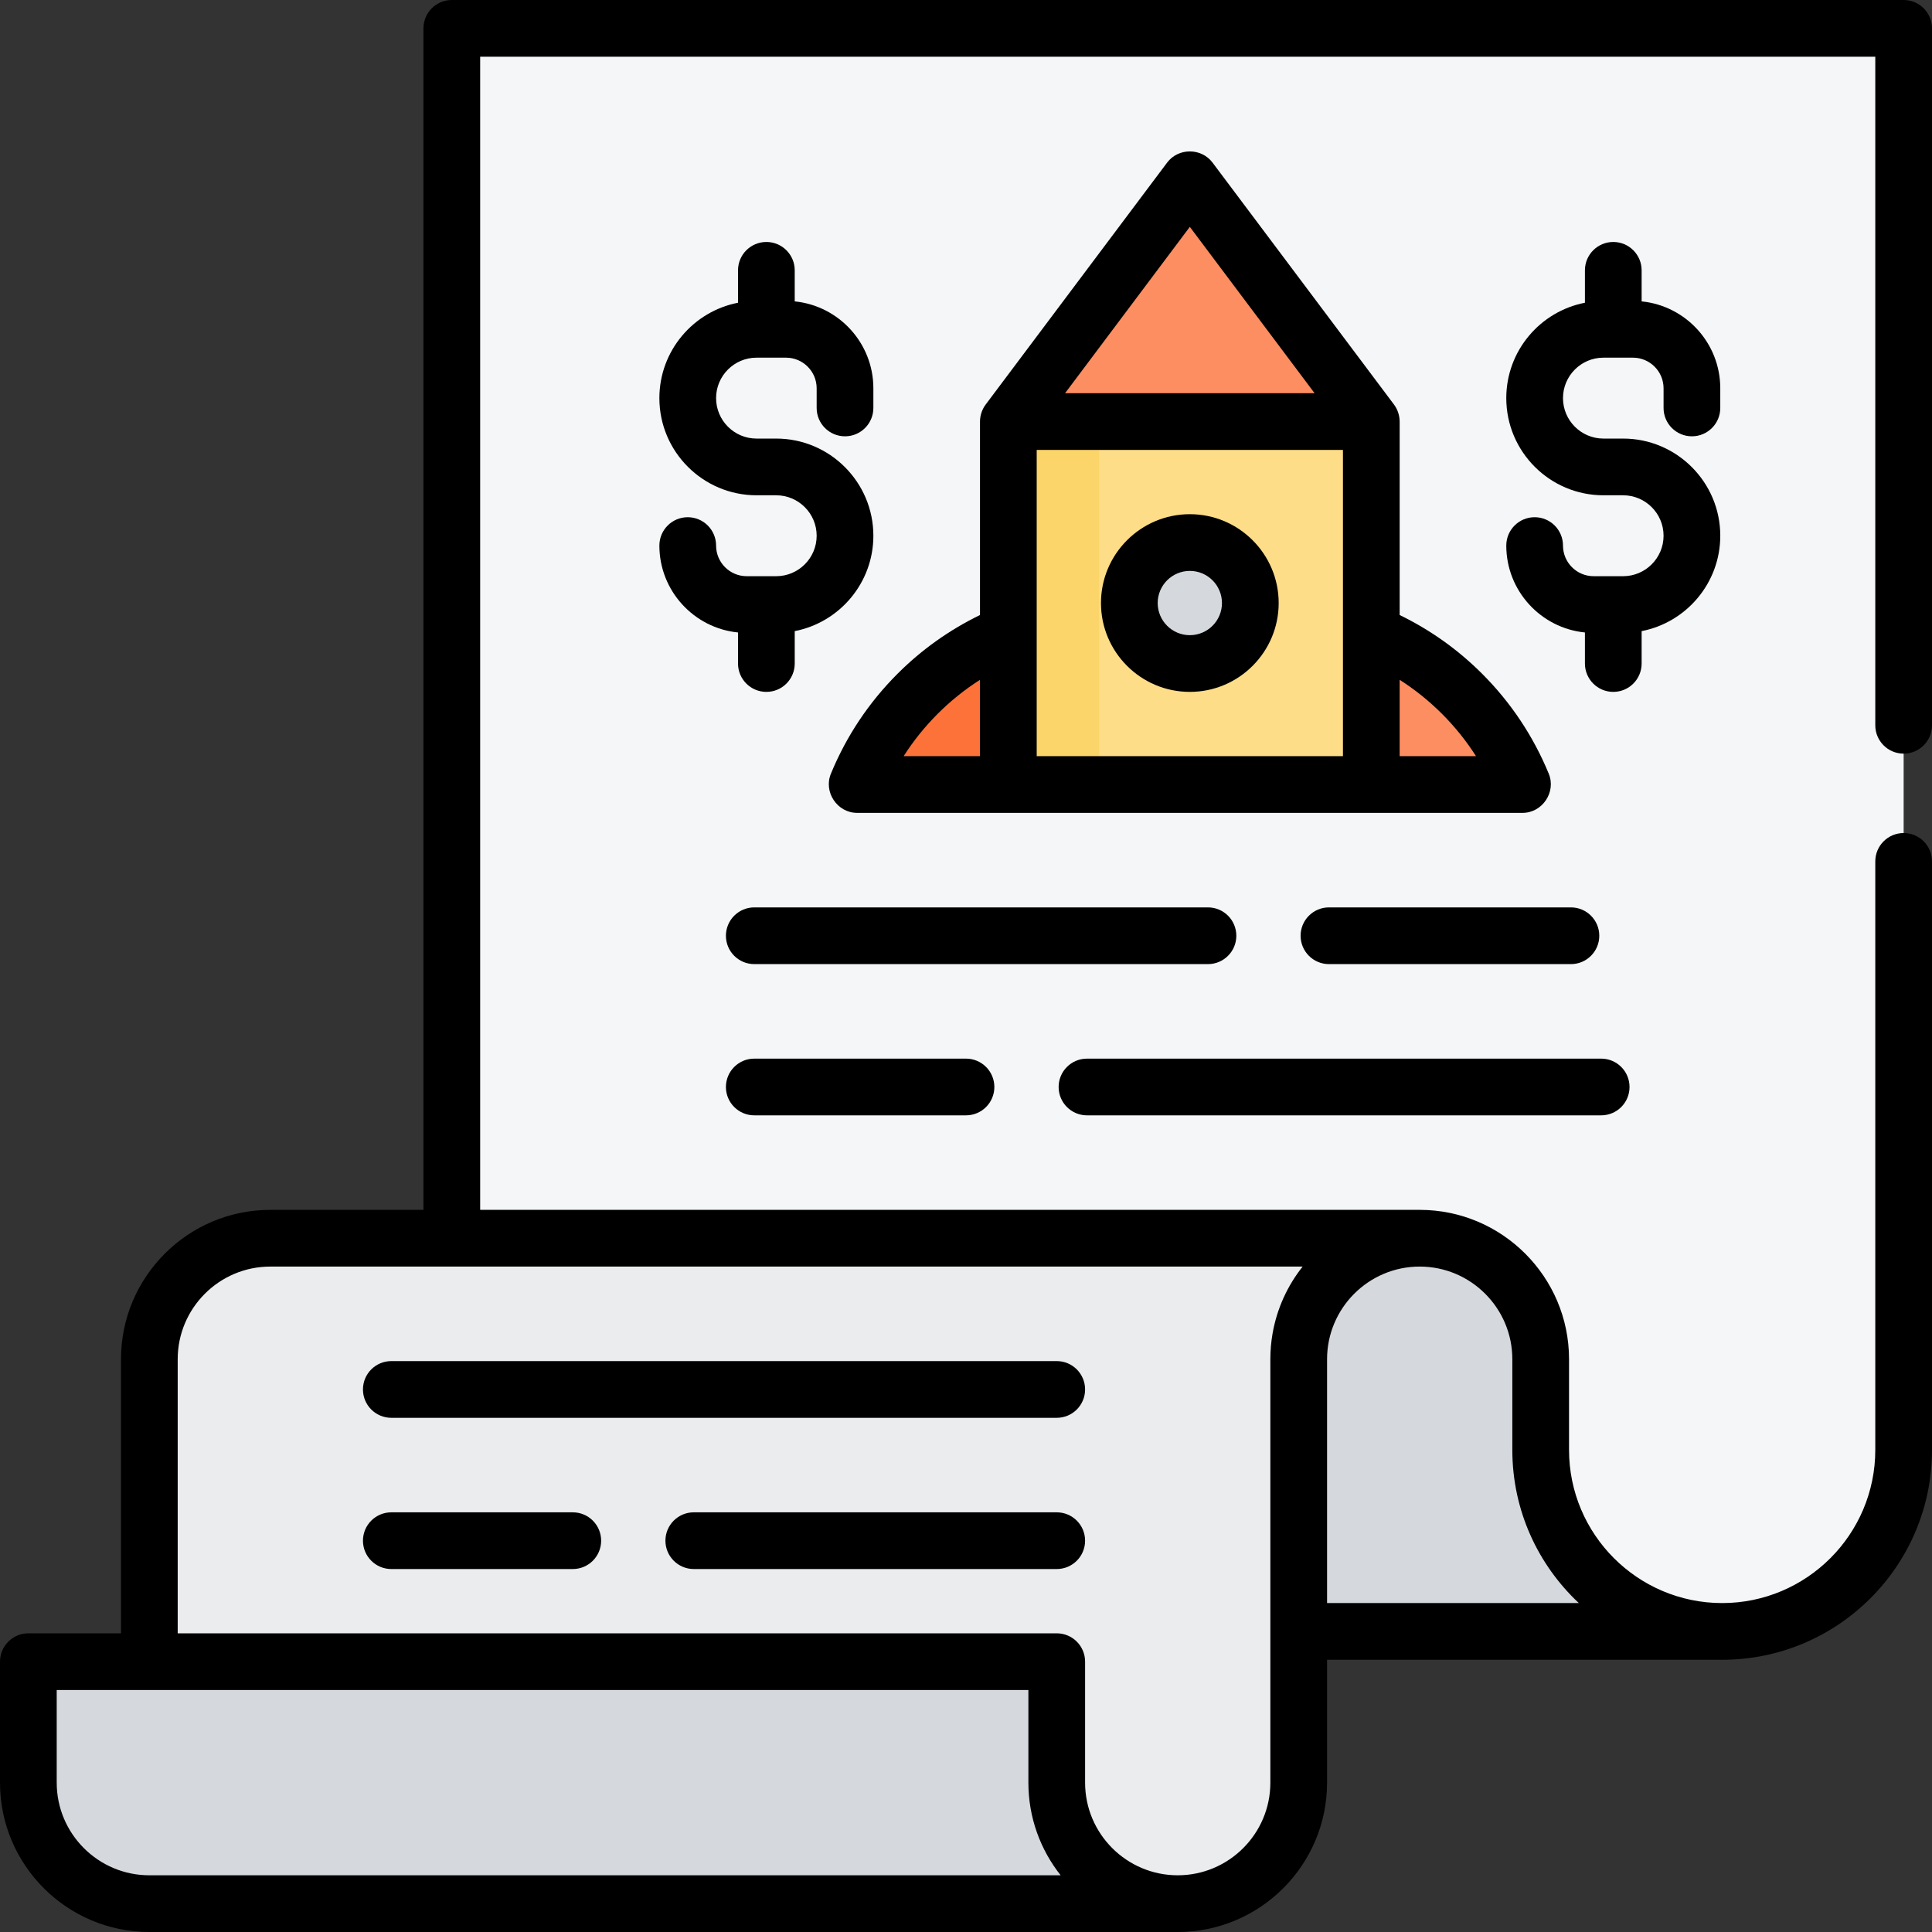 <?xml version="1.0" encoding="iso-8859-1"?>
<!-- Generator: Adobe Illustrator 19.0.0, SVG Export Plug-In . SVG Version: 6.00 Build 0)  -->
<svg version="1.1" id="Capa_1" xmlns="http://www.w3.org/2000/svg" xmlns:xlink="http://www.w3.org/1999/xlink" x="0px" y="0px"
	 viewBox="0 0 511 511" style="enable-background:new 0 0 511 511;" xml:space="preserve">
<rect x="0" y="0" width="511" height="511" fill="#333333" stroke="none"/>
<g>
	<g>
		<path style="fill:#F4F6F7;" d="M119.5,7.5v376v48h336c26.51,0,48-21.49,48-48V7.5H119.5z"/>
		<circle style="fill:#EAECEE;" cx="71.5" cy="359.5" r="32"/>
		<g>
			<path style="fill:#EAECEE;" d="M375.5,327.5h-304v136h272v-104C343.5,341.827,357.827,327.5,375.5,327.5z"/>
			<path style="fill:#D5D9DE;" d="M407.5,383.5v-24c0-17.673-14.327-32-32-32h-304v56c0,26.51,21.49,48,48,48h336
				C428.99,431.5,407.5,410.01,407.5,383.5z"/>
		</g>
		<path style="fill:#EAECEE;" d="M311.5,503.5c17.673,0,32-14.327,32-32h-64C279.5,489.173,293.827,503.5,311.5,503.5z"/>
		<path style="fill:#EAECEE;" d="M71.5,327.5c-17.673,0-32,14.327-32,32v144h272c17.673,0,32-14.327,32-32v-112
			c0-17.673,14.327-32,32-32H71.5z"/>
		<g>
			<path style="fill:#D5D9DE;" d="M279.5,471.5v-32H7.5v32c0,17.673,14.327,32,32,32h272C293.827,503.5,279.5,489.173,279.5,471.5z"
				/>
		</g>
		<g>
			<rect x="266.7" y="111.5" style="fill:#FDDD88;" width="96" height="96"/>
			<rect x="266.7" y="111.5" style="fill:#FCD56A;" width="24" height="96"/>
			<polygon style="fill:#FD8E61;" points="362.7,111.5 314.7,47.5 266.7,111.5 			"/>
			<circle style="fill:#D5D9DE;" cx="314.7" cy="159.5" r="16"/>
			<path style="fill:#FD8E61;" d="M362.7,207.5h40c-2.346-5.698-7.024-15.024-16-24c-4.357-4.357-12.262-11.167-24-16
				C362.7,180.833,362.7,194.167,362.7,207.5z"/>
			<path style="fill:#FD7239;" d="M266.7,207.5h-40c2.346-5.698,7.024-15.024,16-24c4.357-4.357,12.262-11.167,24-16
				C266.7,180.833,266.7,194.167,266.7,207.5z"/>
		</g>
	</g>
	<g>
		<path d="M503.5,199.333c4.143,0,7.5-3.358,7.5-7.5V7.5c0-4.142-3.357-7.5-7.5-7.5h-384c-4.142,0-7.5,3.358-7.5,7.5V320H71.5
			C49.72,320,32,337.72,32,359.5V432H7.5c-4.142,0-7.5,3.358-7.5,7.5v32C0,493.28,17.72,511,39.5,511h272
			c21.78,0,39.5-17.72,39.5-39.5V439h104.5c30.603,0,55.5-24.897,55.5-55.5V227.833c0-4.142-3.357-7.5-7.5-7.5s-7.5,3.358-7.5,7.5
			V383.5c0,22.332-18.168,40.5-40.5,40.5S415,405.832,415,383.5v-24c0-21.78-17.72-39.5-39.5-39.5H127V15h369v176.833
			C496,195.975,499.357,199.333,503.5,199.333z M39.5,496C25.991,496,15,485.009,15,471.5V447h257v24.5
			c0,9.247,3.194,17.762,8.536,24.5H39.5z M400,359.5v24c0,15.959,6.771,30.366,17.59,40.5H351v-64.5c0-13.509,10.99-24.5,24.5-24.5
			S400,345.991,400,359.5z M336.583,352.718c-0.383,2.204-0.583,4.47-0.583,6.782v112c0,13.509-10.99,24.5-24.5,24.5
			S287,485.009,287,471.5v-32c0-4.142-3.357-7.5-7.5-7.5H47v-72.5c0-13.509,10.991-24.5,24.5-24.5h273.036
			C340.53,340.053,337.731,346.106,336.583,352.718z"/>
		<path d="M103.5,375h176c4.143,0,7.5-3.358,7.5-7.5s-3.357-7.5-7.5-7.5h-176c-4.142,0-7.5,3.358-7.5,7.5S99.358,375,103.5,375z"/>
		<path d="M103.5,415h48c4.142,0,7.5-3.358,7.5-7.5s-3.358-7.5-7.5-7.5h-48c-4.142,0-7.5,3.358-7.5,7.5S99.358,415,103.5,415z"/>
		<path d="M279.5,400h-96c-4.142,0-7.5,3.358-7.5,7.5s3.358,7.5,7.5,7.5h96c4.143,0,7.5-3.358,7.5-7.5S283.643,400,279.5,400z"/>
		<path d="M370.172,110.947c-0.109-1.422-0.618-2.802-1.472-3.947l-48-64c-2.95-3.935-9.049-3.935-12,0l-48,64
			c-0.96,1.287-1.5,2.893-1.5,4.5v51.169c-8.083,3.932-15.406,9.13-21.803,15.528c-7.605,7.605-13.538,16.503-17.632,26.448
			C217.766,209.5,221.459,215,226.7,215h176c5.241,0,8.935-5.501,6.935-10.356c-4.096-9.945-10.027-18.843-17.632-26.448
			c-6.398-6.397-13.721-11.595-21.803-15.527V111.5C370.2,111.313,370.186,111.13,370.172,110.947z M314.7,60l33,44h-66L314.7,60z
			 M248.004,188.803c3.422-3.422,7.165-6.429,11.196-8.997V200h-20.194C241.575,195.969,244.582,192.225,248.004,188.803z
			 M274.2,167.5V119h81v48.5V200h-81V167.5z M381.396,188.803c3.422,3.422,6.429,7.165,8.997,11.197H370.2v-20.193
			C374.231,182.375,377.975,185.381,381.396,188.803z"/>
		<path d="M314.7,136c-12.958,0-23.5,10.542-23.5,23.5s10.542,23.5,23.5,23.5s23.5-10.542,23.5-23.5S327.658,136,314.7,136z
			 M314.7,168c-4.687,0-8.5-3.813-8.5-8.5s3.813-8.5,8.5-8.5s8.5,3.813,8.5,8.5S319.387,168,314.7,168z"/>
		<path d="M327,247.5c0-4.142-3.357-7.5-7.5-7.5h-120c-4.142,0-7.5,3.358-7.5,7.5s3.358,7.5,7.5,7.5h120
			C323.643,255,327,251.642,327,247.5z"/>
		<path d="M199.5,280c-4.142,0-7.5,3.358-7.5,7.5s3.358,7.5,7.5,7.5h56c4.143,0,7.5-3.358,7.5-7.5s-3.357-7.5-7.5-7.5H199.5z"/>
		<path d="M287.5,295h136c4.143,0,7.5-3.358,7.5-7.5s-3.357-7.5-7.5-7.5h-136c-4.143,0-7.5,3.358-7.5,7.5S283.357,295,287.5,295z"/>
		<path d="M344,247.5c0,4.142,3.357,7.5,7.5,7.5h64c4.143,0,7.5-3.358,7.5-7.5s-3.357-7.5-7.5-7.5h-64
			C347.357,240,344,243.358,344,247.5z"/>
		<path d="M205.3,152.4h-7.8c-4.466,0-8.1-3.634-8.1-8.1c0-4.142-3.358-7.5-7.5-7.5s-7.5,3.358-7.5,7.5
			c0,11.961,9.139,21.827,20.8,22.985v8.215c0,4.142,3.358,7.5,7.5,7.5s7.5-3.358,7.5-7.5v-8.574
			c11.834-2.295,20.8-12.73,20.8-25.226c0-14.171-11.529-25.7-25.7-25.7h-5.2c-5.9,0-10.7-4.8-10.7-10.7s4.8-10.7,10.7-10.7h7.8
			c4.466,0,8.1,3.634,8.1,8.1v5.2c0,4.142,3.358,7.5,7.5,7.5s7.5-3.358,7.5-7.5v-5.2c0-11.961-9.139-21.827-20.8-22.985V71.5
			c0-4.142-3.358-7.5-7.5-7.5s-7.5,3.358-7.5,7.5v8.574c-11.835,2.295-20.8,12.73-20.8,25.226c0,14.171,11.529,25.7,25.7,25.7h5.2
			c5.9,0,10.7,4.8,10.7,10.7S211.2,152.4,205.3,152.4z"/>
		<path d="M447.5,115.4c4.143,0,7.5-3.358,7.5-7.5v-5.2c0-11.961-9.138-21.827-20.8-22.985V71.5c0-4.142-3.357-7.5-7.5-7.5
			s-7.5,3.358-7.5,7.5v8.574c-11.835,2.294-20.8,12.73-20.8,25.226c0,14.171,11.528,25.7,25.699,25.7h5.2c5.9,0,10.7,4.8,10.7,10.7
			s-4.8,10.7-10.7,10.7h-7.8c-4.466,0-8.1-3.634-8.1-8.1c0-4.142-3.357-7.5-7.5-7.5s-7.5,3.358-7.5,7.5
			c0,11.961,9.138,21.827,20.8,22.985v8.215c0,4.142,3.357,7.5,7.5,7.5s7.5-3.358,7.5-7.5v-8.574
			c11.834-2.295,20.8-12.73,20.8-25.226c0-14.171-11.529-25.7-25.7-25.7h-5.2c-5.899,0-10.699-4.8-10.699-10.7s4.8-10.7,10.699-10.7
			h7.801c4.466,0,8.1,3.634,8.1,8.1v5.2C440,112.042,443.357,115.4,447.5,115.4z"/>
	</g>
</g>
<g>
</g>
<g>
</g>
<g>
</g>
<g>
</g>
<g>
</g>
<g>
</g>
<g>
</g>
<g>
</g>
<g>
</g>
<g>
</g>
<g>
</g>
<g>
</g>
<g>
</g>
<g>
</g>
<g>
</g>
</svg>
